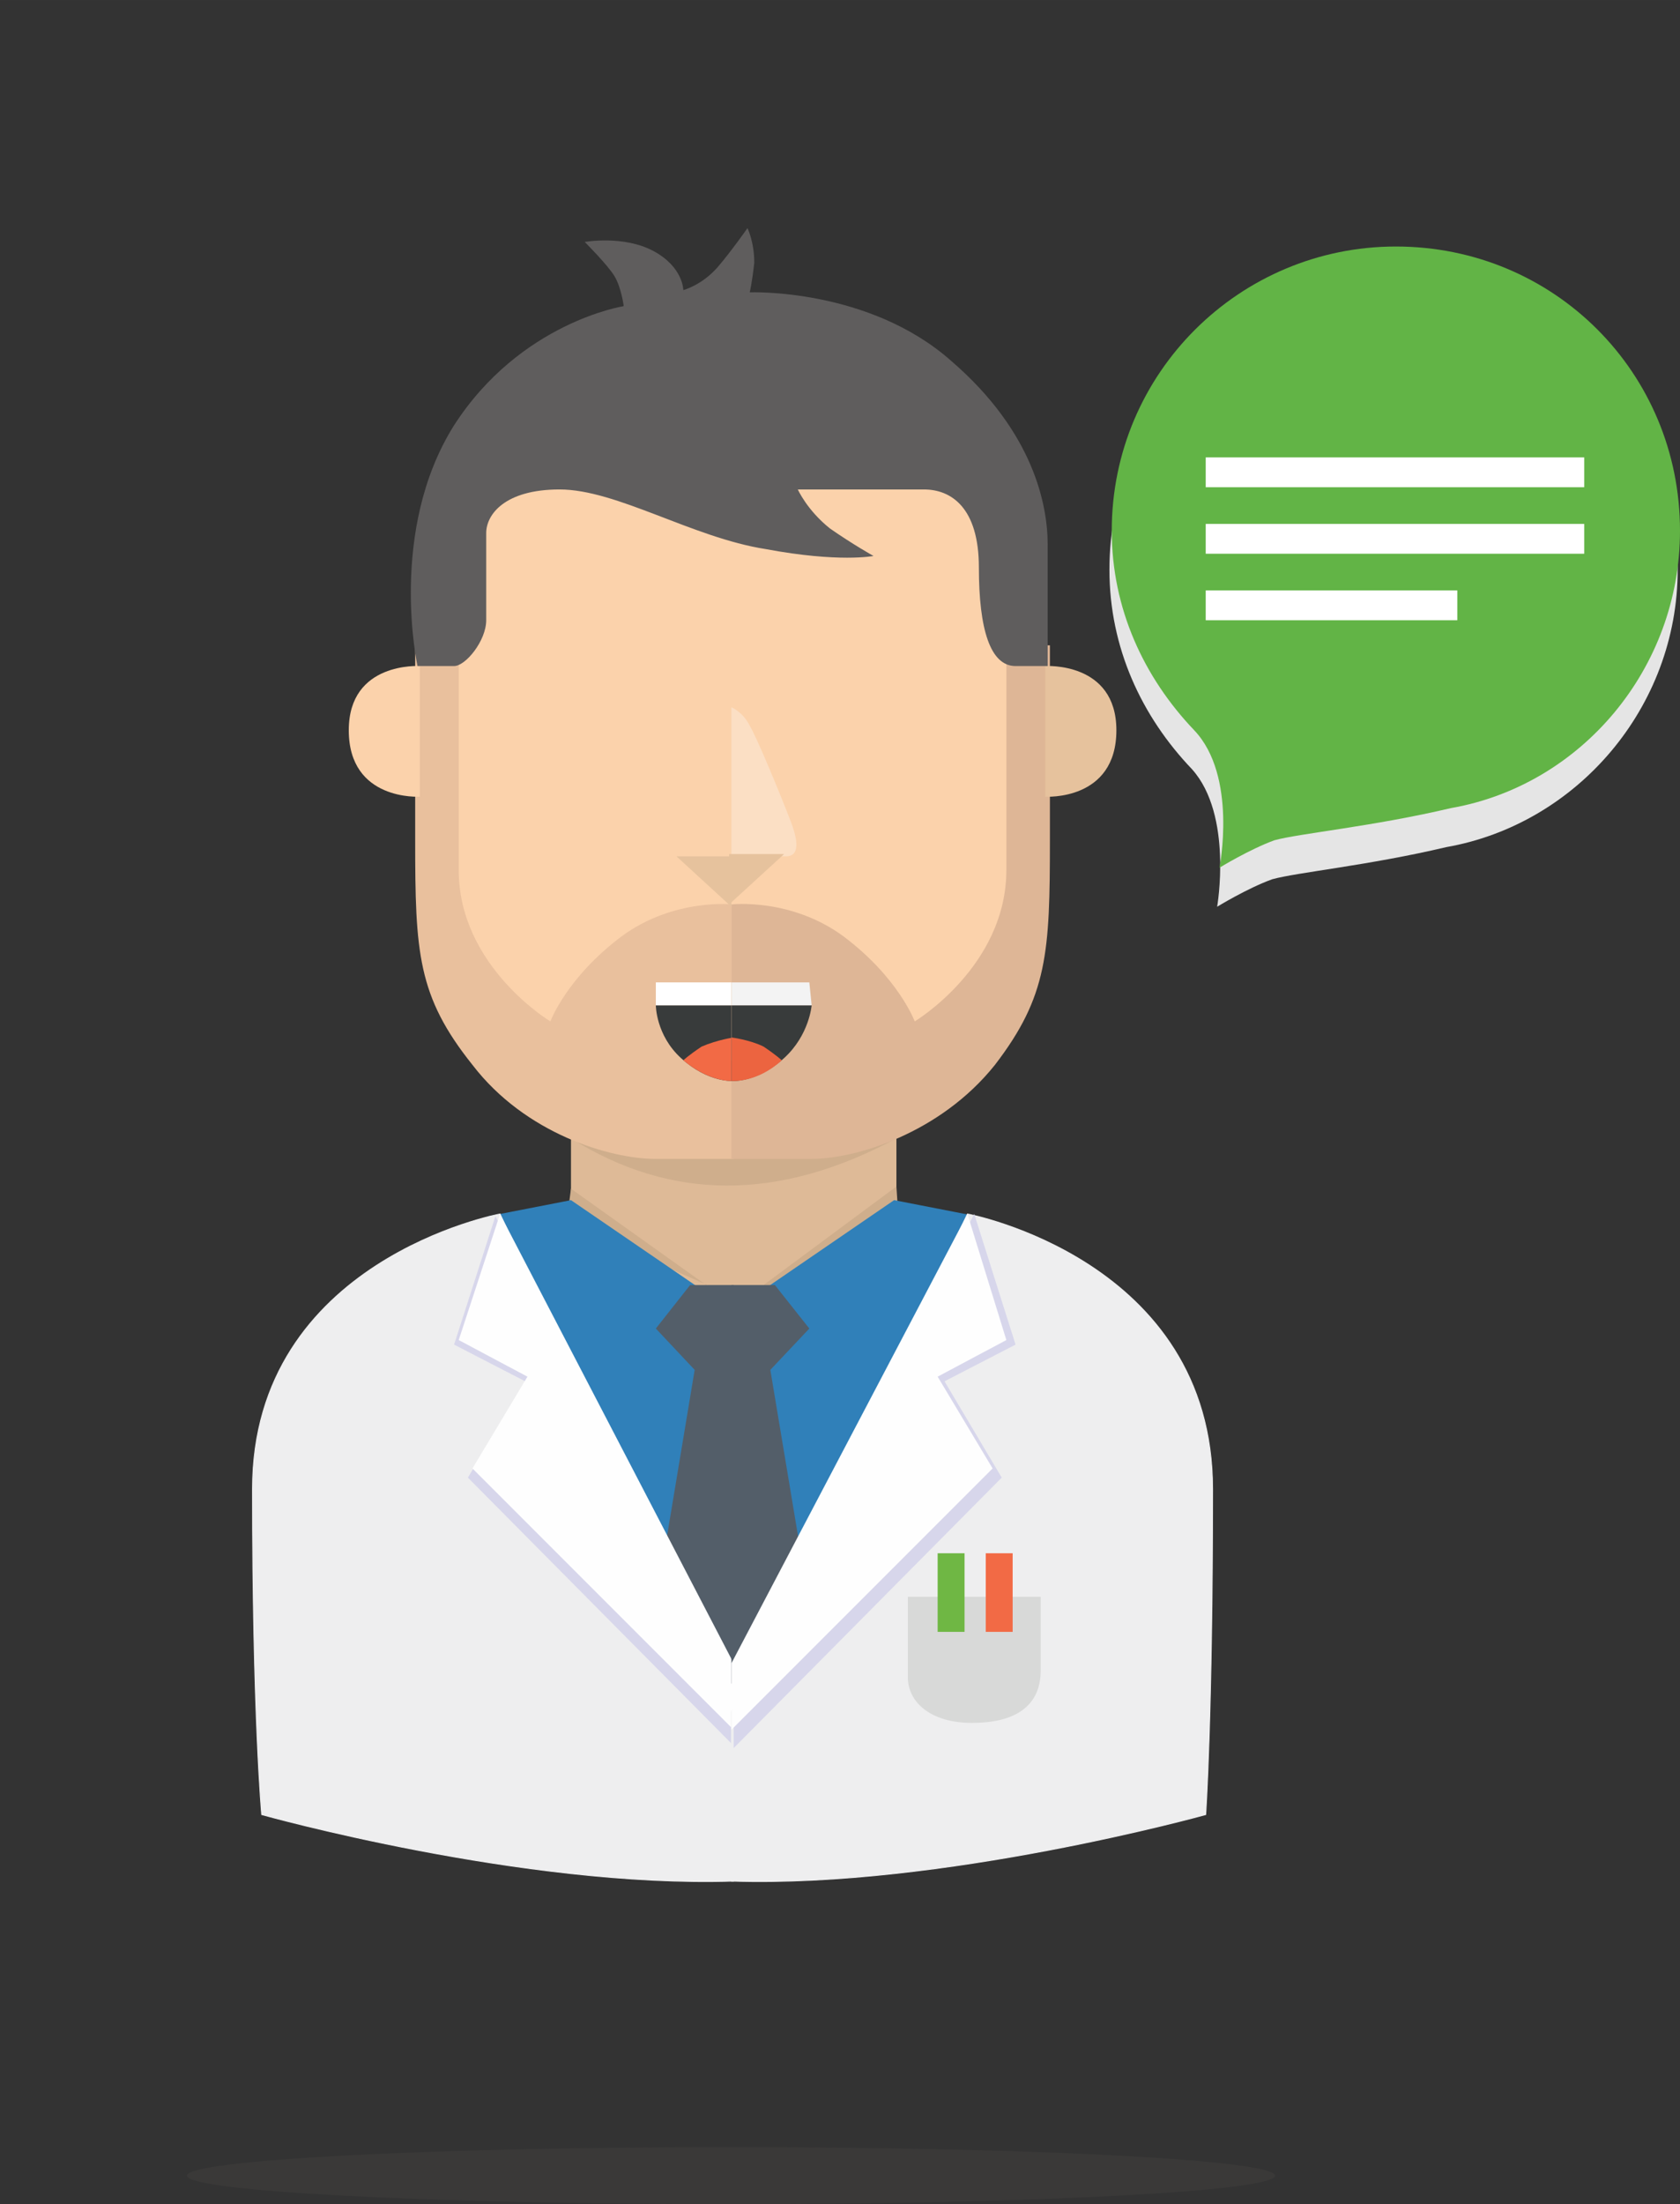 <?xml version="1.0" encoding="UTF-8"?>
<!DOCTYPE svg PUBLIC "-//W3C//DTD SVG 1.1//EN" "http://www.w3.org/Graphics/SVG/1.1/DTD/svg11.dtd">
<!-- Creator: CorelDRAW X7 -->
<svg xmlns="http://www.w3.org/2000/svg" xml:space="preserve" width="145.701mm" height="191.057mm" version="1.1" style="shape-rendering:geometricPrecision; text-rendering:geometricPrecision; image-rendering:optimizeQuality; fill-rule:evenodd; clip-rule:evenodd"
viewBox="0 0 20293 26610"
 xmlns:xlink="http://www.w3.org/1999/xlink">
 <rect x="0" y="0" width="20293" height="26610" fill="#333333" stroke="none"/>
 <defs>
  <style type="text/css">
   <![CDATA[
    .str0 {stroke:#EEEEEF;stroke-width:10.613}
    .fil0 {fill:none}
    .fil6 {fill:#3080B9}
    .fil13 {fill:#383B3B}
    .fil7 {fill:#535E69}
    .fil21 {fill:#5F5D5D}
    .fil3 {fill:#62B446}
    .fil23 {fill:#6FB744}
    .fil5 {fill:#CFAE8C}
    .fil9 {fill:#D7D6EB}
    .fil22 {fill:#D8D9D8}
    .fil16 {fill:#DEB696}
    .fil4 {fill:#DEBA97}
    .fil2 {fill:#E5E5E5}
    .fil17 {fill:#E6C29D}
    .fil12 {fill:#E9C09D}
    .fil20 {fill:#EC6440}
    .fil8 {fill:#EEEEEF}
    .fil15 {fill:#F26A45}
    .fil19 {fill:#F3F3F3}
    .fil11 {fill:#FBD2AB}
    .fil18 {fill:#FBDFC4}
    .fil10 {fill:#FEFEFE}
    .fil14 {fill:white}
    .fil1 {fill:#474443;fill-opacity:0.369}
   ]]>
  </style>
 </defs>
 <g id="Layer_x0020_1">
  <path class="fil0" d="M7440 108c5065,215 7812,4848 7597,11475 -270,6626 -3502,11529 -7597,11529 -4040,0 -6572,-6411 -7327,-11529 -754,-5064 2317,-11745 7327,-11475z"/>
  <path class="fil0" d="M2753 6950c0,0 324,2101 1293,3017 970,862 216,485 1778,1562 1562,1024 2694,2047 3017,3286 323,1240 808,2317 -269,4741 -1132,2371 -1132,2425 -1132,2425 0,0 2101,-1509 2586,-4741 431,-3233 -862,-5011 -1185,-5657 -269,-647 2802,162 3394,-4256 593,-4364 -5010,-1293 -5010,-1293l-4472 916 0 0z"/>
  <path class="fil0" d="M7656 1401c3609,107 4795,3555 4687,5226 -108,1670 -1455,3555 -4903,3394 -1670,-108 -3017,-485 -3771,-1132 -862,-754 -1023,-1885 -970,-2801 0,-1778 1347,-4795 4957,-4687l0 0z"/>
  <path class="fil0" d="M4262 6196c754,-108 1562,-108 2370,0 1024,-701 -3717,-701 -2370,0z"/>
  <circle class="fil0" cx="5662" cy="5280" r="539"/>
  <circle class="fil0" cx="5716" cy="5172" r="539"/>
  <path class="fil0" d="M5016 3340c431,-485 862,-323 1185,-54 -377,0 -808,0 -1185,54z"/>
  <path class="fil0" d="M10781 6142c-755,-54 -1563,-54 -2371,0 -1024,-647 3664,-647 2371,0z"/>
  <circle class="fil0" cx="9380" cy="5280" r="539"/>
  <circle class="fil0" cx="9326" cy="5172" r="539"/>
  <path class="fil0" d="M10026 3340c-431,-485 -862,-323 -1185,-54 377,0 754,0 1185,54z"/>
  <path class="fil0" d="M7979 1077c970,108 1401,378 1401,701 -54,377 -808,377 -1886,377 -1023,0 -1832,-108 -1832,-377 0,-216 378,-593 1240,-701l0 0c-162,-538 -54,-861 323,-1077 -108,539 54,916 754,1077l0 0 0 0z"/>
  <path class="fil0" d="M7333 8943c161,0 484,-377 484,-808 0,-377 -215,-754 -484,-754 -270,0 -485,377 -485,754 0,431 323,808 485,808z"/>
  <path class="fil0" d="M7333 7004c161,0 538,377 538,754 0,431 -215,808 -538,808 -324,0 -539,-377 -539,-808 0,-377 377,-754 539,-754z"/>
  <circle class="fil0" cx="7333" cy="7758" r="646"/>
  <circle class="fil0" cx="7333" cy="7758" r="377"/>
  <path class="fil0" d="M7386 8027l431 647c0,0 108,215 324,54 161,-108 269,-162 269,-162 0,0 108,-162 -215,-377 -270,-216 -755,-485 -755,-485 0,0 -107,0 -107,54 0,108 53,269 53,269l0 0 0 0z"/>
  <ellipse class="fil0" transform="matrix(0.274 -0.134 0.12 0.314 3546.89 16927.5)" rx="2909" ry="14546"/>
  <circle class="fil0" cx="1945" cy="10667" r="646"/>
  <circle class="fil0" cx="1784" cy="8566" r="377"/>
  <g id="_323477243264">
   <g>
   </g>
  </g>
  <polygon class="fil0" points="1676,26506 14606,26506 14606,25752 1676,25752 "/>
  <path class="fil1" d="M8830 25921c3630,0 6572,155 6572,345 0,190 -2942,344 -6572,344 -3629,0 -6572,-154 -6572,-344 0,-190 2943,-345 6572,-345z"/>
  <g id="_323477252864">
   <g>
   </g>
  </g>
  <g id="_323477253024">
   <path class="fil2" d="M20265 6878c0,-1910 -1550,-3432 -3432,-3432 -1909,0 -3432,1522 -3432,3432 0,941 388,1771 997,2408 0,0 0,0 0,0 498,554 304,1661 304,1661 0,0 361,-222 665,-332 304,-84 1162,-166 2103,-388 0,0 0,0 0,0 1578,-277 2795,-1688 2795,-3349l0 0 0 0z"/>
   <path class="fil3" d="M20293 6408c0,-1910 -1522,-3432 -3432,-3432 -1882,0 -3432,1522 -3432,3432 0,940 388,1771 996,2408 0,0 0,0 0,0 526,553 305,1660 305,1660 0,0 360,-221 664,-332 305,-83 1190,-166 2132,-388 0,0 0,0 0,0 1577,-276 2767,-1688 2767,-3348l0 0 0 0z"/>
   <polygon class="fil4" points="6897,14601 6897,13604 8835,13604 8862,13604 10828,13604 10828,14601 9831,15707 8862,15707 8835,15707 7866,15707 "/>
   <polygon class="fil5" points="6842,14766 6897,14351 8530,15514 9223,15514 10828,14324 10855,14738 9111,15763 "/>
   <polygon class="fil6" points="8475,15569 6897,14489 5901,14683 8447,20109 "/>
   <polygon class="fil7" points="8862,15514 8336,15514 7922,16039 8391,16538 8032,18696 8862,20329 "/>
   <path class="fil8 str0" d="M8862 22710l0 -2048 -2822 -6006c0,0 -2990,553 -2990,3321 0,2740 111,3930 111,3930 0,0 3155,886 5701,803l0 0 0 0z"/>
   <polygon class="fil9" points="8890,21104 5652,17839 6344,16676 5485,16233 5984,14683 8890,20274 "/>
   <polygon class="fil10" points="8862,20883 5707,17728 6371,16620 5541,16178 6040,14656 8862,20080 "/>
   <path class="fil11" d="M8862 6020l0 6781c0,0 -2573,554 -3348,-1245 -748,-1771 0,-4983 0,-4983 0,0 0,-1909 3348,-553l0 0z"/>
   <path class="fil5" d="M10828 13743l-3931 0c1190,746 2491,774 3931,0z"/>
   <path class="fil12" d="M5541 7791c0,0 0,1578 0,2713 0,1163 1107,1827 1107,1827 0,0 194,-526 858,-1025 636,-470 1356,-387 1356,-387l0 3072c0,0 -415,0 -940,0 -554,0 -1578,-304 -2215,-1135 -664,-830 -692,-1356 -692,-2712 0,-1328 0,-2353 0,-2353l526 0 0 0z"/>
   <path class="fil11" d="M5071 9618c0,0 -858,56 -858,-802 0,-831 858,-775 858,-775l0 1577 0 0z"/>
   <path class="fil13" d="M8862 12137l-940 0c0,0 0,360 304,637 332,304 636,276 636,276l0 -913 0 0 0 0z"/>
   <polygon class="fil14" points="8862,11860 7922,11860 7922,12137 8862,12137 "/>
   <path class="fil15" d="M8254 12801c0,0 55,-55 221,-166 193,-83 387,-110 387,-110l0 525c0,0 -277,28 -608,-249l0 0z"/>
   <polygon class="fil6" points="9223,15569 10800,14489 11796,14683 9278,20109 "/>
   <polygon class="fil7" points="8835,15514 9360,15514 9776,16039 9305,16538 9665,18696 8835,20329 "/>
   <path class="fil8 str0" d="M8835 22710l0 -2048 2851 -6006c0,0 2961,553 2961,3321 0,2740 -83,3930 -83,3930 0,0 -3183,886 -5729,803l0 0z"/>
   <polygon class="fil9" points="8862,21104 12100,17839 11409,16676 12267,16233 11768,14656 8862,20274 "/>
   <polygon class="fil10" points="8835,20883 11990,17728 11326,16620 12156,16178 11686,14656 8835,20080 "/>
   <path class="fil11" d="M8835 6020l0 6781c0,0 2574,554 3349,-1245 747,-1771 0,-4983 0,-4983 0,0 0,-1909 -3349,-553l0 0z"/>
   <path class="fil16" d="M12156 7791c0,0 0,1578 0,2713 0,1163 -1107,1827 -1107,1827 0,0 -194,-526 -858,-1025 -637,-470 -1356,-387 -1356,-387l0 3072c0,0 415,0 969,0 525,0 1550,-304 2214,-1135 637,-830 664,-1356 664,-2712 0,-1328 0,-2353 0,-2353l-526 0 0 0z"/>
   <path class="fil17" d="M12626 9618c0,0 859,56 859,-802 0,-831 -859,-775 -859,-775l0 1577 0 0z"/>
   <path class="fil18" d="M8835 10338c0,0 553,0 664,0 83,0 193,-55 55,-415 -138,-360 -415,-1025 -498,-1162 -83,-167 -221,-222 -221,-222l0 1799 0 0 0 0z"/>
   <path class="fil13" d="M8835 12137l969 0c0,0 -28,360 -333,637 -332,304 -636,276 -636,276l0 -913 0 0z"/>
   <polygon class="fil19" points="8835,11860 9776,11860 9804,12137 8835,12137 "/>
   <path class="fil20" d="M9443 12801c0,0 -55,-55 -220,-166 -167,-83 -388,-110 -388,-110l0 525c0,0 304,28 608,-249z"/>
   <rect class="fil14" x="14564" y="5522" width="4572" height="360"/>
   <rect class="fil14" x="14564" y="6325" width="4572" height="360"/>
   <rect class="fil14" x="14564" y="7128" width="3039" height="360"/>
   <path class="fil21" d="M5043 8041c0,0 277,0 442,0 139,0 388,-305 388,-554 0,-249 0,-830 0,-1052 0,-221 222,-526 886,-526 692,0 1605,582 2491,720 886,166 1301,83 1301,83 0,0 -249,-139 -526,-332 -277,-221 -388,-471 -388,-471 0,0 1191,0 1523,0 332,0 664,222 664,942 0,747 138,1190 443,1190 304,0 388,0 388,0 0,0 0,-997 0,-1468 0,-470 -167,-1356 -1163,-2214 -997,-885 -2436,-830 -2436,-830 0,0 28,-110 55,-359 0,-249 -82,-416 -82,-416 0,0 -194,277 -360,471 -194,221 -415,277 -415,277 0,0 0,-277 -360,-471 -360,-194 -831,-110 -831,-110 0,0 277,276 360,414 83,139 111,361 111,361 0,0 -1246,193 -2049,1438 -802,1274 -442,2907 -442,2907l0 0 0 0z"/>
   <polygon class="fil17" points="8171,10338 8835,10947 8835,10338 "/>
   <path class="fil22" d="M10966 19278c0,0 0,664 0,969 0,304 276,553 775,553 471,0 830,-166 830,-636 0,-471 0,-886 0,-886l-1605 0 0 0z"/>
   <rect class="fil23" x="11326" y="18752" width="325" height="949"/>
   <rect class="fil15" x="11907" y="18752" width="325" height="949"/>
   <polygon class="fil17" points="9471,10311 8807,10919 8807,10311 "/>
  </g>
 </g>
</svg>
